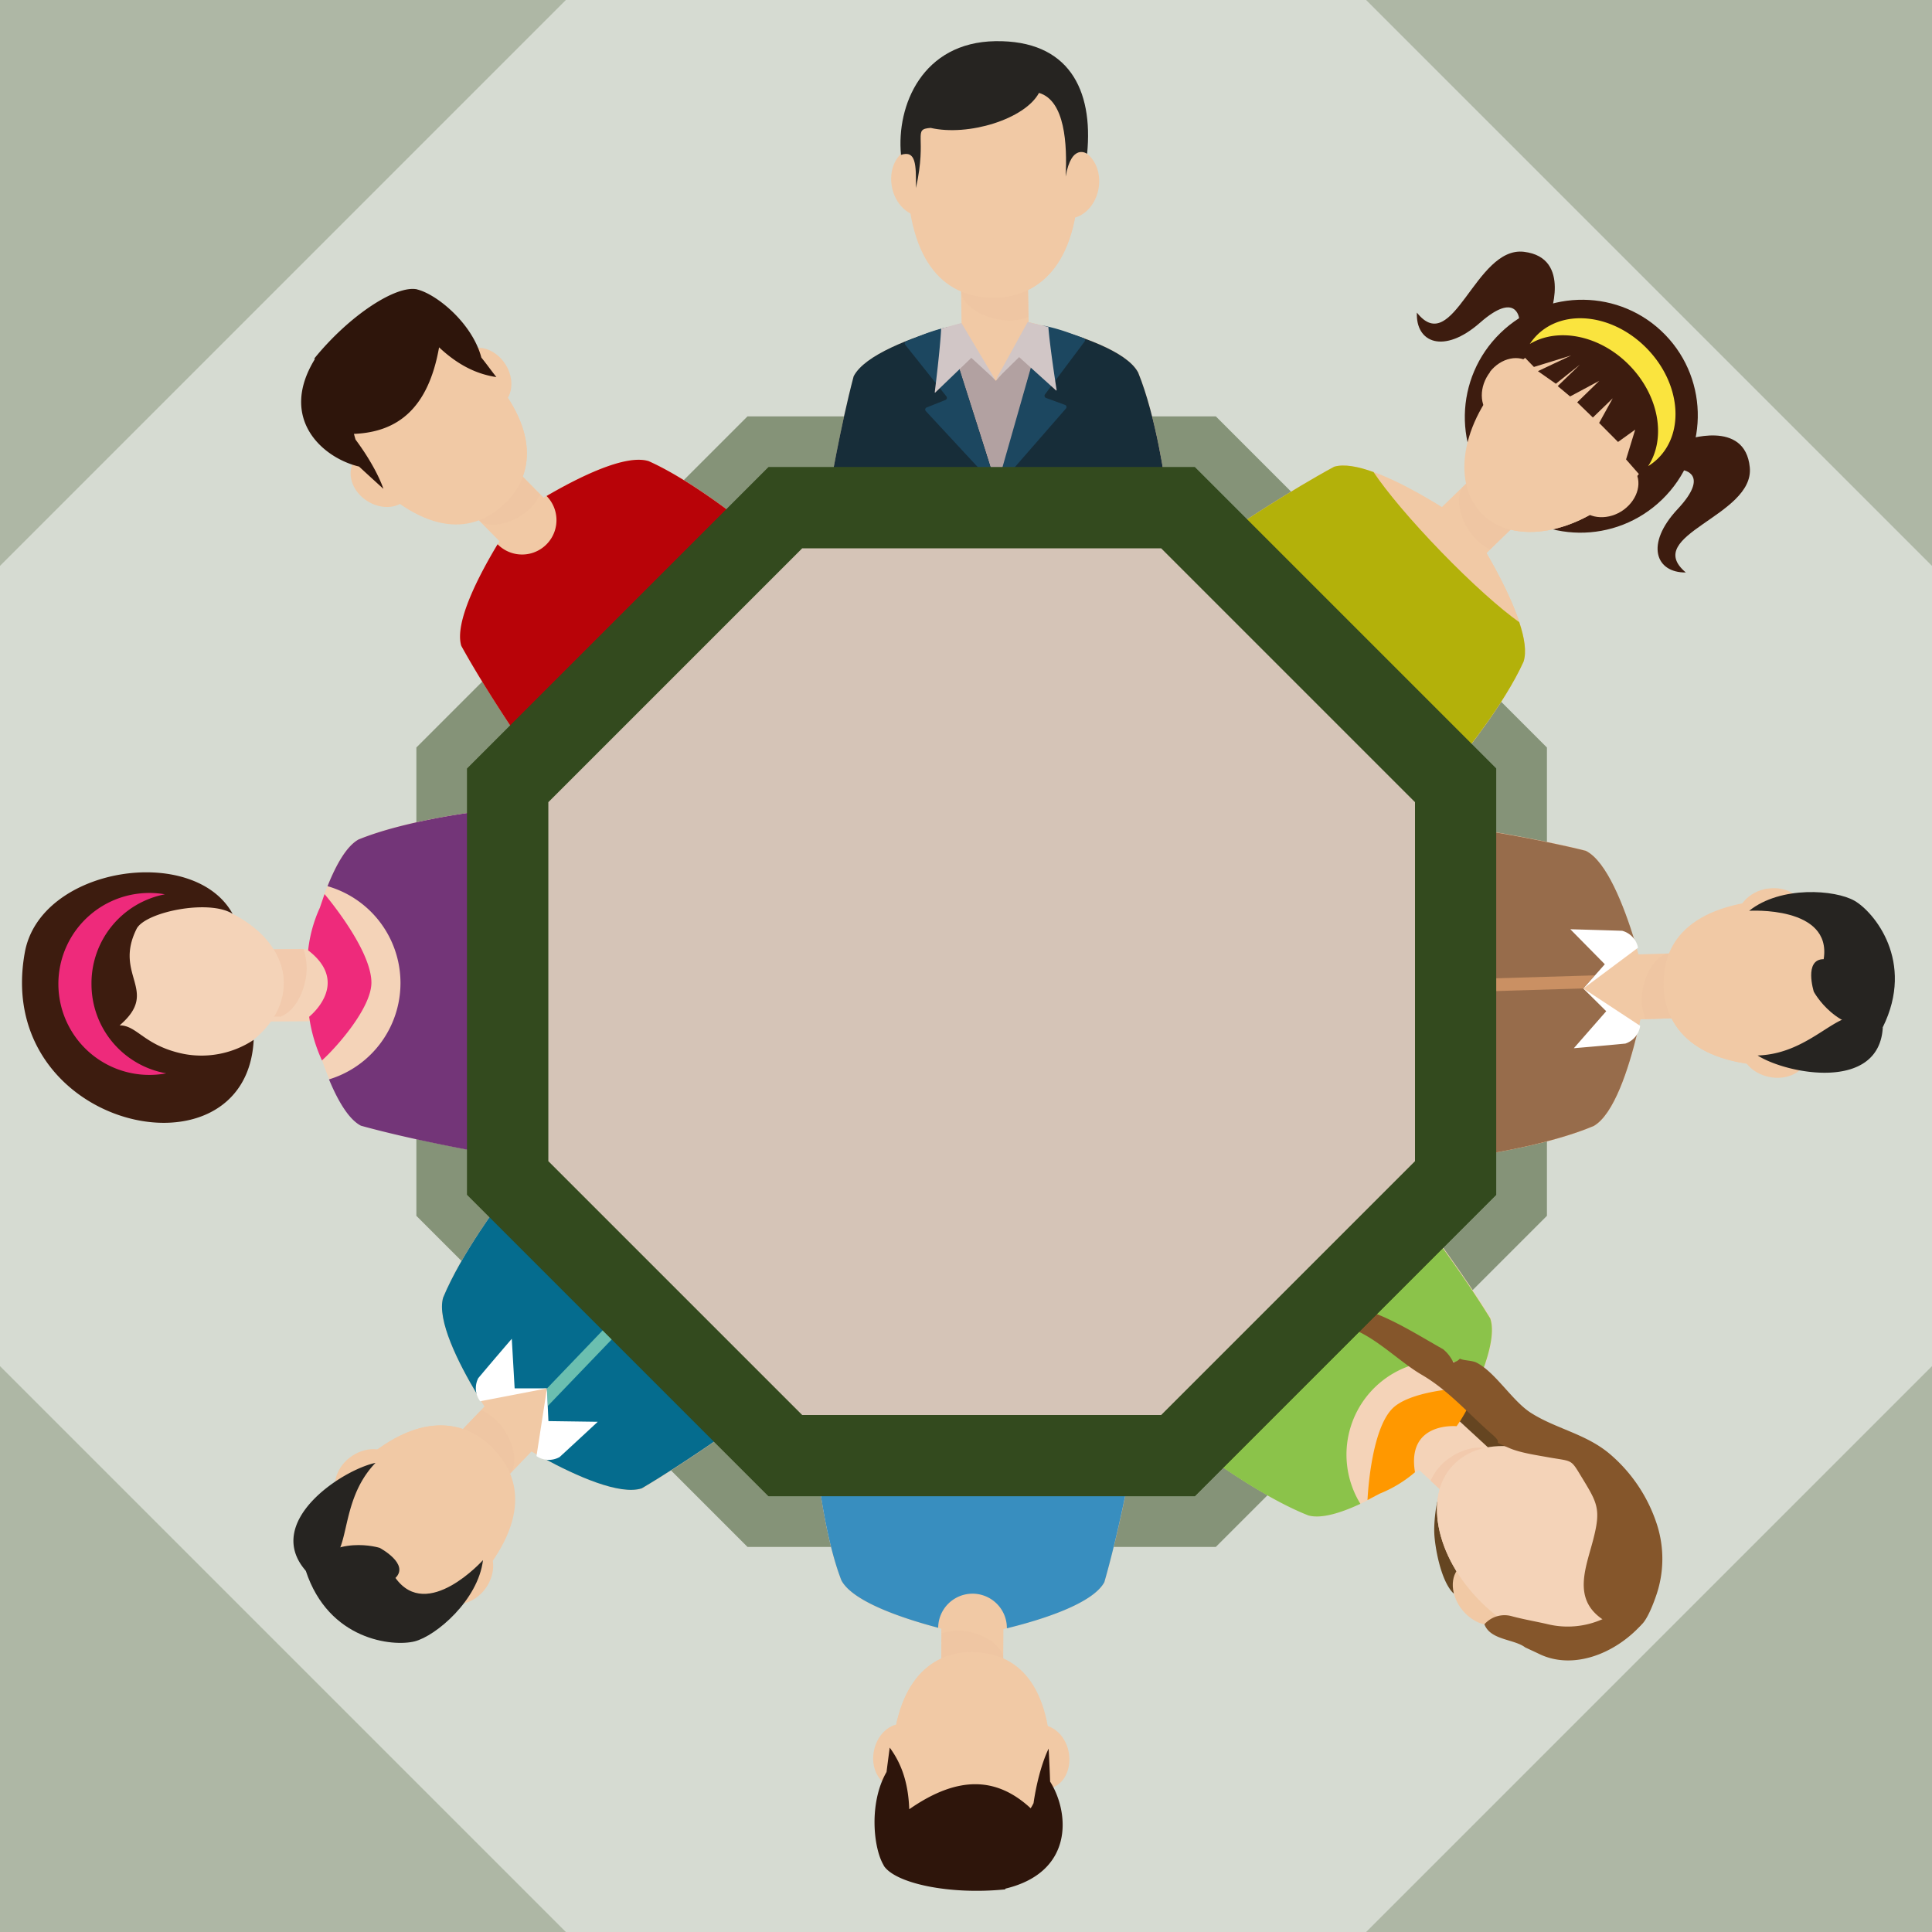 <?xml version='1.0' encoding='utf-8'?>
<svg xmlns="http://www.w3.org/2000/svg" id="Layer_1" data-name="Layer 1" viewBox="0 0 450 450"><defs><style>.cls-1{fill:#aeb7a5;}.cls-2{fill:#d6dbd2;}.cls-3{fill:#859378;}.cls-4{fill:#f4d3b8;}.cls-5{fill:#f2caad;}.cls-6{fill:#f1c9a5;}.cls-7{fill:#3d1c0f;}.cls-8{fill:#ee2a7b;}.cls-9{fill:#733578;}.cls-10{fill:#ddac8c;opacity:0.1;isolation:isolate;}.cls-11{fill:#388ebf;}.cls-12{fill:#2e150b;}.cls-13{fill:#b80308;}.cls-14{fill:#654521;}.cls-15{fill:#ff9800;}.cls-16{fill:#8bc34a;}.cls-17{fill:#85562b;}.cls-18{fill:#976c4b;}.cls-19{fill:#262421;}.cls-20{fill:#fff;}.cls-21{fill:#ca9063;}.cls-22{fill:#056c8e;}.cls-23{fill:#6bbfb0;}.cls-24{fill:#fae43e;}.cls-25{fill:#b3b10a;}.cls-26{fill:#172d39;}.cls-27{fill:#b2a1a1;}.cls-28{fill:#1c4760;}.cls-29{fill:#d1c6c6;}.cls-30{fill:#334a1e;}.cls-31{fill:#d5c4b7;}</style></defs><title>round-02</title><rect class="cls-1" width="450" height="450"/><polygon class="cls-2" points="318.2 0 131.8 0 0 131.8 0 318.2 131.8 450 318.2 450 450 318.2 450 131.8 318.2 0"/><polygon class="cls-3" points="283.19 96.98 174.11 96.98 96.98 174.11 96.98 283.19 174.11 360.31 283.19 360.31 360.31 283.19 360.31 174.11 283.19 96.98"/><path class="cls-4" d="M85.36,195.5C77,200,72,228.93,72,228.93s5.49,28.82,13.91,33.24c11.67,3.24,26.51,5.9,26.51,5.9l-.61-78.85s-15.88,2-26.41,6.29Z" transform="translate(-1.79)"/><path class="cls-4" d="M71.93,228.95S77,200,85.33,195.52c10.54-4.31,26.41-6.29,26.41-6.29l.3,39.43Z" transform="translate(-1.79)"/><rect class="cls-4" x="54.63" y="222.14" width="26.07" height="15.77" transform="translate(-3.17 0.41) rotate(-0.34)"/><rect class="cls-4" x="54.81" y="221.14" width="25.99" height="7.85" transform="translate(-3.46 0.51) rotate(-0.43)"/><path class="cls-5" d="M67,236.85c4-1.44,6.23-7.12,6.22-11.35a14.64,14.64,0,0,0-.73-4.45l-17.64.13.12,15.71,12-.11Z" transform="translate(-1.79)"/><path class="cls-4" d="M38.33,209c-16.23.13-25.38,9.25-25.3,20.35s9.37,20.13,25.6,20S68,240.08,67.88,228.94,54.56,208.88,38.33,209Z" transform="translate(-1.79)"/><path class="cls-6" d="M49.59,212c-.38,3.67-4.5,6.17-9.21,5.58s-8.25-4-7.85-7.71,4.5-6.16,9.19-5.55S50,208.34,49.59,212Z" transform="translate(-1.79)"/><path class="cls-4" d="M38.33,209c-16.23.13-25.38,9.25-25.3,20.35l54.85-.42C67.78,217.83,54.56,208.88,38.33,209Z" transform="translate(-1.79)"/><path class="cls-7" d="M60.88,242.2a22,22,0,0,1-16.23,3.29c-9.25-1.86-10.9-6.69-15-6.66,9.51-8.14-1.58-11.55,4-22.57,2.2-3.9,16.89-6.86,22.32-3.41-9-16.38-44.81-11-48.4,9C.09,263,59.21,276.07,60.88,242.2Z" transform="translate(-1.79)"/><path class="cls-8" d="M23.1,229.3a21.1,21.1,0,0,1,17.1-21A21.19,21.19,0,1,0,40.51,250,21.09,21.09,0,0,1,23.1,229.3Z" transform="translate(-1.79)"/><path class="cls-8" d="M76.77,247c3.21-2.86,11.57-12.2,11.53-18.18-.06-7.85-10.92-20.57-10.92-20.57l-1.09,3.18a32.22,32.22,0,0,0-2.73,9.92c10.09,7.73.26,15.42.24,15.48a36.6,36.6,0,0,0,3,10.2Z" transform="translate(-1.79)"/><path class="cls-9" d="M85.36,195.5c-2.83,1.54-5.27,5.87-7.28,10.91a23.46,23.46,0,0,1,.34,45c2.07,5,4.6,9.32,7.44,10.79,11.67,3.24,26.51,5.9,26.51,5.9l-.6-78.88s-15.88,2-26.41,6.29Z" transform="translate(-1.79)"/><path class="cls-6" d="M197.76,368.08C201.82,375.92,228.3,381,228.3,381s26.55-4.69,30.73-12.47c3.13-10.81,5.75-24.54,5.75-24.54l-72.43-.52S193.94,358.22,197.76,368.08Z" transform="translate(-1.79)"/><path class="cls-6" d="M228.3,381s-26.48-5.07-30.54-12.91c-3.82-9.87-5.4-24.63-5.4-24.63l36.21.26L228.3,381Z" transform="translate(-1.79)"/><rect class="cls-6" x="216.18" y="377.6" width="24.16" height="14.42" transform="translate(-159.97 610.28) rotate(-89.59)"/><rect class="cls-6" x="212.57" y="381.19" width="24.16" height="7.21" transform="translate(-163.54 606.66) rotate(-89.59)"/><path class="cls-10" d="M235.48,385.74c-1.27-3.73-6.51-5.89-10.32-5.93a12.8,12.8,0,0,0-4.06.64L221,396.83l14.41.12.08-11.2Z" transform="translate(-1.79)"/><path class="cls-6" d="M209.51,412c-.11,15.08,8.14,23.72,18.37,23.79s18.6-8.43,18.76-23.52c.14-20.3-8.1-27.39-18.35-27.43S209.65,392.53,209.51,412Z" transform="translate(-1.79)"/><path class="cls-6" d="M212.4,401.55c3.37.35,5.62,4,5,8.11s-3.81,7.15-7.14,6.73-5.59-4-5-8.11S209.05,401.16,212.4,401.55Z" transform="translate(-1.79)"/><path class="cls-6" d="M250.8,408.63c.53,4.12-1.75,7.73-5.11,8s-6.51-2.78-7.06-6.86,1.75-7.73,5.11-8S250.26,404.51,250.8,408.63Z" transform="translate(-1.79)"/><path class="cls-6" d="M209.51,412c-.11,15.08,8.14,23.72,18.37,23.79l.37-51C218,384.75,209.65,392.53,209.51,412Z" transform="translate(-1.79)"/><path class="cls-11" d="M197.76,368.08c2.62,5,14.39,8.9,22.55,11.06a8,8,0,1,1,16,.12c8.19-2,20-5.74,22.7-10.74,3.13-10.81,5.75-24.54,5.75-24.54l-72.43-.52S193.94,358.22,197.76,368.08Z" transform="translate(-1.79)"/><path class="cls-12" d="M207.59,434.48c2.57,4.17,15.3,6.92,28.33,5.59a.42.42,0,0,1,.08-.18c15.84-3.81,15-17.53,10.38-24.93-.08-2.21-.18-4.68-.34-7.67,0,0-2.29,4.34-3.52,12.7a10.87,10.87,0,0,1-.67,1.19c-7.56-7-16.48-8-28.28.23-.24-6.88-2.21-11.18-4.55-14.36-.27,2.06-.53,4-.74,5.68-4.19,7.26-3.05,17.92-.62,21.8Z" transform="translate(-1.79)"/><path class="cls-6" d="M152.87,107.41c-8.42-2.67-30.73,12.46-30.73,12.46S106.69,142,109.23,150.41c5.43,9.87,13.3,21.41,13.3,21.41L174.13,121S162.53,111.71,152.87,107.41Z" transform="translate(-1.79)"/><path class="cls-6" d="M122.11,119.86s22.31-15.14,30.73-12.46c9.67,4.28,21.24,13.59,21.24,13.59L148.28,146.4Z" transform="translate(-1.79)"/><rect class="cls-6" x="112.26" y="105.09" width="14.42" height="24.16" transform="translate(-49.65 117.59) rotate(-44.59)"/><rect class="cls-6" x="118.43" y="102.56" width="7.21" height="24.16" transform="translate(-47.14 118.66) rotate(-44.59)"/><path class="cls-10" d="M113.71,121.6c3.53,1.74,8.76-.43,11.49-3.11a12.8,12.8,0,0,0,2.42-3.32l-11.5-11.66-10.25,10.07,7.86,8Z" transform="translate(-1.79)"/><path class="cls-6" d="M113.54,84.68c-10.63-10.75-22.49-11-29.81-3.83S76.55,100,87.11,110.69c14.25,14.46,25.08,13.62,32.38,6.44S127.19,98.53,113.54,84.68Z" transform="translate(-1.79)"/><path class="cls-6" d="M118.84,94.12c-2.66,2.13-6.82,1.13-9.27-2.2s-2.37-7.74.28-9.84,6.8-1.1,9.27,2.2S121.5,92,118.84,94.12Z" transform="translate(-1.79)"/><path class="cls-6" d="M86.68,116.25c-3.28-2.49-4.23-6.7-2.07-9.29s6.56-2.63,9.85-.14,4.23,6.7,2.07,9.29S90,118.76,86.68,116.25Z" transform="translate(-1.79)"/><path class="cls-6" d="M113.54,84.68c-10.63-10.75-22.49-11-29.81-3.83l35.78,36.3C126.77,109.95,127.19,98.53,113.54,84.68Z" transform="translate(-1.79)"/><path class="cls-13" d="M152.87,107.41c-5.42-1.71-16.45,3.84-23.77,8.12a8,8,0,1,1-11.41,11.24c-4.35,7.23-10.09,18.21-8.46,23.65,5.43,9.87,13.3,21.41,13.3,21.41L174.13,121S162.53,111.71,152.87,107.41Z" transform="translate(-1.79)"/><path class="cls-12" d="M99,67.41C94.18,66.3,83.25,73.34,75,83.5a.42.42,0,0,1,.11.17c-8.51,13.89,1.85,23,10.31,25,1.61,1.49,3.45,3.17,5.67,5.19,0,0-1.44-4.69-6.49-11.48-.13-.43-.25-.87-.37-1.32,10.27-.42,17.32-6,19.83-20.16,5,4.69,9.47,6.34,13.35,6.93-1.3-1.64-2.4-3.2-3.5-4.54-2.15-8.1-10.52-14.83-15-15.88Z" transform="translate(-1.79)"/><path class="cls-14" d="M337.16,348.09c7.07-4.93-.78,5.29-.44,6.11a83,83,0,0,0,5.56,10.64c-.68,1-1.21,5.38-1.88,6.34-3.07-2.86-4.42-11.11-4.53-14-.13-2.23.34-7.38,1.29-9.13Z" transform="translate(-1.79)"/><path class="cls-14" d="M343.87,336.46l-5.38-11.72a11.88,11.88,0,0,0,.43-1.35c2.47,1.56,6.17,1.39,6.94,5.26a2.55,2.55,0,0,0,1.75,1.55c4.62.3,4.5,5.08,7.06,7.28.1,0-.26.6-.39.92-2.61.43-5.22.87-7.82,1.28-1.31-.71-1.68-2.2-2.63-3.23Z" transform="translate(-1.79)"/><path class="cls-4" d="M306.65,353c8.69,2.3,30.69-14.19,30.69-14.19S352,315.49,349,307c-6-9.77-14.56-21.18-14.56-21.18l-50.05,54.36s12.26,8.89,22.3,12.8Z" transform="translate(-1.79)"/><path class="cls-4" d="M337.34,338.74s-22,16.48-30.69,14.19c-10-3.89-22.3-12.8-22.3-12.8l25-27.18,28,25.76Z" transform="translate(-1.79)"/><rect class="cls-4" x="335.88" y="330.12" width="14.72" height="24.63" transform="translate(-142.96 362.94) rotate(-47.36)"/><rect class="cls-4" x="337.07" y="332.81" width="7.36" height="24.63" transform="translate(-145.74 361.98) rotate(-47.36)"/><path class="cls-5" d="M348.88,337.67c-3.68-1.57-8.92.85-11.59,3.75A13.19,13.19,0,0,0,335,344.9l12.3,11.33,10-10.83Z" transform="translate(-1.79)"/><path class="cls-4" d="M347.84,374.2c11.32,10.42,23.48,10.12,30.57,2.42s6.39-19.83-4.93-30.26-26.23-12.65-33.31-5S336.54,363.73,347.84,374.2Z" transform="translate(-1.79)"/><path class="cls-6" d="M342,364.82c2.62-2.26,7.09-1.32,10,2.15s3.12,8.08.52,10.34-7.09,1.32-10-2.15S339.36,367.07,342,364.82Z" transform="translate(-1.79)"/><path class="cls-4" d="M370.33,337.66c3.66,2.65,5,7,3,9.73s-6.69,2.92-10.34.33-5-7-3-9.73S366.67,335.06,370.33,337.66Z" transform="translate(-1.79)"/><path class="cls-4" d="M347.84,374.2c11.32,10.42,23.48,10.12,30.57,2.42L340.17,341.4C333.09,349.05,336.54,363.73,347.84,374.2Z" transform="translate(-1.79)"/><path class="cls-15" d="M345.55,323.26c-4-.14-15.82.85-19.62,5-5,5.41-5.62,21.13-5.62,21.13l2.81-1.48a29.26,29.26,0,0,0,8.25-5c-2-11.83,9.69-10.72,9.69-10.72A32.54,32.54,0,0,0,345.55,323.26Z" transform="translate(-1.79)"/><path class="cls-16" d="M306.65,353c2.94.77,7.41-.59,12-2.73a21.88,21.88,0,0,1,28.48-31c1.78-4.78,2.76-9.34,1.76-12.19-6-9.77-14.56-21.18-14.56-21.18l-50,54.31s12.26,8.89,22.3,12.8Z" transform="translate(-1.79)"/><path class="cls-17" d="M375.34,377c2.66.73,6.64-.42,8.73,1.46-6.16,6.78-15.93,10.59-23.79,6.77-1.06-.51-2.14-1-3.23-1.51-2.64-2-8.1-1.66-9.51-5.39a6.24,6.24,0,0,1,6.2-1.93c2.74.75,5.57,1.23,8.35,1.86A19.9,19.9,0,0,0,375.34,377Z" transform="translate(-1.79)"/><path class="cls-17" d="M375.12,377.25c4.69,1.33,5.56,4.15,8.94,1.22,1.47-1.26,2.92-5.17,3.52-6.94a26.11,26.11,0,0,0,.17-16.37,36.15,36.15,0,0,0-11.12-16.6c-5.57-4.65-12.56-5.8-18.34-9.53-4.32-2.79-8.35-9.62-12.72-11.71-1.13-.48-2.84-.4-3.75-.86a2.5,2.5,0,0,1-1.54.85,8.61,8.61,0,0,0-2.36-3.05c-5.32-3-11.25-6.76-16.88-8.72-4.73-1.65-3.83-1.09-7.65,3.06,7.3,1.08,13.55,8.14,19.62,11.65,6.25,3.67,10.76,9,16.37,13.88,3.1,2.7-1.07,1,4.07,3.2,2.54,1.09,6.53,1.65,9.19,2.14,5.76,1,4.9.27,7.89,5.15,3.29,5.4,4.09,7,2.51,13.35-1.61,6.65-5.32,14.28,2.07,19.24,2.62.73-2.08-1.39,0,0Z" transform="translate(-1.79)"/><path class="cls-6" d="M373,262.26c8.05-4.55,12.34-32.47,12.34-32.47s-6-27.58-14.25-31.68c-11.44-2.85-25.91-5.1-25.91-5.1l2.25,75.82S362.78,266.6,373,262.26Z" transform="translate(-1.79)"/><path class="cls-6" d="M385.3,229.78S381,257.7,373,262.26c-10.18,4.37-25.56,6.63-25.56,6.63L346.24,231l39-1.16Z" transform="translate(-1.79)"/><rect class="cls-6" x="376.61" y="222.11" width="25.3" height="15.12" transform="translate(-8.43 11.66) rotate(-1.7)"/><rect class="cls-6" x="376.72" y="229.67" width="25.3" height="7.56" transform="translate(-8.54 11.66) rotate(-1.7)"/><path class="cls-10" d="M390,222.09c-3.86,1.47-5.93,7-5.81,11.05a13.61,13.61,0,0,0,.82,4.21l17.18-.5-.45-15.12Z" transform="translate(-1.79)"/><path class="cls-6" d="M418.45,248.25c15.79-.47,24.51-9.44,24.19-20.17s-9.52-19.15-25.34-18.69c-21.25.63-28.37,9.54-28,20.3S398.09,248.85,418.45,248.25Z" transform="translate(-1.79)"/><path class="cls-6" d="M407.35,243.76c.27-3.53,4-6.05,8.32-5.56s7.62,3.69,7.36,7.24-4,6.05-8.32,5.54-7.62-3.67-7.35-7.22Z" transform="translate(-1.79)"/><path class="cls-6" d="M413.4,207c4.29-.7,8.16,1.53,8.63,5s-2.64,6.94-6.91,7.67-8.16-1.55-8.64-5.06,2.64-6.92,6.91-7.64Z" transform="translate(-1.79)"/><path class="cls-6" d="M418.45,248.25c15.79-.47,24.51-9.44,24.19-20.17l-53.36,1.57C389.6,240.39,398.09,248.85,418.45,248.25Z" transform="translate(-1.79)"/><path class="cls-18" d="M373,262.26c4.69-2.68,8.12-13.27,10.14-21.64l-12.59-10.36,12-11.09c-2.53-8.19-6.54-18.62-11.41-21-11.44-2.85-25.91-5.1-25.91-5.1l2.25,75.82S362.78,266.6,373,262.26Z" transform="translate(-1.79)"/><path class="cls-19" d="M409.2,212.14s19.34-1.23,17.36,11.27c-4.69,0-2.3,7.58-2.3,7.58s5.29,9.9,16.05,8.31c7.63-15.39-2.09-26.92-6.56-29.49S416.58,206.24,409.2,212.14Z" transform="translate(-1.79)"/><path class="cls-19" d="M435.91,237.52c-5.45-3.65-11.89,7.94-24.74,8.32,6.75,4.31,28.31,8.52,29.16-6.53A32.63,32.63,0,0,0,435.91,237.52Z" transform="translate(-1.79)"/><path class="cls-20" d="M368.35,244.17l7.56-8.64-5.38-5.33,13.29,8.74a5.12,5.12,0,0,1-3.45,4.13c-5.08.5-12,1.08-12,1.08Z" transform="translate(-1.79)"/><polygon class="cls-21" points="344.39 227.98 344.47 230.95 368.75 230.23 371.47 227.18 344.39 227.98"/><path class="cls-20" d="M367.52,216.41l8.06,8.18-5,5.66,12.74-9.51a5.12,5.12,0,0,0-3.69-3.94c-5.1-.17-12.06-.36-12.06-.36Z" transform="translate(-1.79)"/><path class="cls-6" d="M105,302.25c-2.55,8.89,13.95,31.81,13.95,31.81s23.6,15.52,32.36,12.63c10.17-6,22.06-14.52,22.06-14.52l-54.72-52.54S109.22,292,105,302.25Z" transform="translate(-1.79)"/><path class="cls-6" d="M119,334.06S102.47,311.11,105,302.25c4.2-10.26,13.6-22.64,13.6-22.64L146,305.86l-27,28.18Z" transform="translate(-1.79)"/><rect class="cls-6" x="103.56" y="329.36" width="25.3" height="15.12" transform="translate(-209.13 187.48) rotate(-46.18)"/><rect class="cls-6" x="100.83" y="330.52" width="25.3" height="7.56" transform="translate(-208.08 184.7) rotate(-46.18)"/><path class="cls-10" d="M121,342.84c1.73-3.75-.68-9.17-3.6-12a13.61,13.61,0,0,0-3.55-2.43L102,340.83l10.91,10.47Z" transform="translate(-1.79)"/><path class="cls-6" d="M82.36,344.12C71.42,355.51,71.49,368,79.2,375.45s20.24,7,31.18-4.42c14.72-15.33,13.53-26.68,5.79-34.11S96.46,329.42,82.36,344.12Z" transform="translate(-1.79)"/><path class="cls-6" d="M93.42,339.55c2.26,2.7,1.36,7.08-2,9.8s-8,2.71-10.32,0-1.36-7.08,2.06-9.78,8-2.73,10.31,0Z" transform="translate(-1.79)"/><path class="cls-6" d="M114.86,370c-2.56,3.53-6.9,4.62-9.69,2.46s-3-6.81-.44-10.31,6.91-4.61,9.71-2.44S117.42,366.51,114.86,370Z" transform="translate(-1.79)"/><path class="cls-6" d="M82.36,344.12C71.42,355.51,71.49,368,79.2,375.45l37-38.53C108.45,329.51,96.46,329.42,82.36,344.12Z" transform="translate(-1.79)"/><path class="cls-22" d="M105,302.25c-1.48,5.19,3.5,15.16,7.93,22.55l16.25-1.43-.76,16.29c7.56,4.11,17.74,8.68,22.85,7,10.17-6,22.06-14.52,22.06-14.52L118.6,279.61S109.22,292,105,302.25Z" transform="translate(-1.79)"/><path class="cls-19" d="M114.29,363.38s-13,14.47-20.39,4.15c3.35-3.28-3.67-7-3.67-7S79.52,357.14,73,365.82c5.34,16.34,20.4,17.75,25.36,16.49S113.14,372.74,114.29,363.38Z" transform="translate(-1.79)"/><path class="cls-19" d="M77.42,364c6.45-1.2,2.92-14,11.83-23.27-7.83,1.65-26.17,13.76-16.24,25.13a32.63,32.63,0,0,0,4.41-1.82Z" transform="translate(-1.79)"/><path class="cls-20" d="M121,311.92l.66,11.46,7.57,0-15.6,3a5.12,5.12,0,0,1-.45-5.37c3.27-3.91,7.82-9.19,7.82-9.19Z" transform="translate(-1.79)"/><polygon class="cls-23" points="146.35 307.95 144.2 305.88 127.39 323.41 127.58 327.49 146.35 307.95"/><path class="cls-20" d="M141,331.16,129.53,331l-.35-7.57-2.43,15.72a5.12,5.12,0,0,0,5.39.22c3.76-3.45,8.87-8.2,8.87-8.2Z" transform="translate(-1.79)"/><ellipse class="cls-7" cx="370.12" cy="96.96" rx="27.23" ry="27.03" transform="translate(35.18 285.12) rotate(-44.14)"/><path class="cls-6" d="M356.65,154.13c2.83-8.67-12.66-31.85-12.66-31.85s-22.69-16.14-31.44-13.58c-10.2,5.52-22.24,13.55-22.24,13.55l52.09,53.68S352.17,164.07,356.65,154.13Z" transform="translate(-1.79)"/><path class="cls-6" d="M344,122.28s15.44,23.17,12.62,31.84c-4.51,10-14.21,21.82-14.21,21.82l-26-26.81Z" transform="translate(-1.79)"/><rect class="cls-6" x="334.38" y="112.11" width="24.96" height="14.91" transform="translate(12.88 275.3) rotate(-44.14)"/><rect class="cls-6" x="336.97" y="118.49" width="24.96" height="7.47" transform="translate(11.76 277.85) rotate(-44.14)"/><path class="cls-10" d="M342.29,113.55c-1.82,3.66.37,9.05,3.14,11.91a13.49,13.49,0,0,0,3.39,2.54L361,116.21l-10.38-10.69Z" transform="translate(-1.79)"/><path class="cls-6" d="M380.47,113.68c11.17-10.85,11.57-23.18,4.2-30.78s-19.7-7.58-30.88,3.27-14.3,25.81-6.91,33.4S369.29,124.52,380.47,113.68Z" transform="translate(-1.79)"/><path class="cls-6" d="M369.89,118.29c-2.15-2.73-1.13-7,2.26-9.5s7.9-2.3,10.11.43,1.13,7-2.26,9.5S372,121,369.89,118.29Z" transform="translate(-1.79)"/><path class="cls-6" d="M348.81,86.63c2.58-3.33,6.86-4.22,9.55-2s2.73,6.76.13,10.13-6.86,4.22-9.54,2-2.68-6.76-.1-10.09Z" transform="translate(-1.79)"/><path class="cls-6" d="M380.47,113.68c11.17-10.85,11.57-23.18,4.2-30.78l-37.79,36.67C354.24,127.16,369.29,124.52,380.47,113.68Z" transform="translate(-1.79)"/><path class="cls-7" d="M388.84,80.34c-8-8.21-24.35-6.77-33.06,1.63l0,.1,3.29,3.4,8.69-2.68L360,86.45l4.18,2.93,5.6-4.45-5.17,5,2.89,2.41,6.78-3.63-5.13,5,3.65,3.54,4.63-4.48-3.17,5.74,4.4,4.43,4-2.87-2.13,6.94,4.18,4.76,0-.1c8.61-8.36,12.06-23.12,4.1-31.33Z" transform="translate(-1.79)"/><path class="cls-7" d="M362.61,74s5.48-14-5.87-15.35-16.48,24.85-24.93,14.16c-.3,7,6.26,9.77,14.7,2.36s9.12-1,9.12-1" transform="translate(-1.79)"/><path class="cls-7" d="M393.8,109.5s6.4.89-1.26,9.08-5.09,14.85,1.91,14.76c-10.4-8.74,16-13.11,14.9-24.48s-15.17-6.32-15.17-6.32" transform="translate(-1.79)"/><path class="cls-24" d="M381.38,85.16c6.89,7.1,8.51,17,4.29,23.42a13.35,13.35,0,0,0,2.24-1.74c6.36-6.18,5.27-17.63-2.48-25.62s-19.17-9.43-25.51-3.3a13.35,13.35,0,0,0-1.81,2.2C364.68,76.17,374.49,78.05,381.38,85.16Z" transform="translate(-1.79)"/><path class="cls-25" d="M356.65,154.13c.76-2.29.22-5.6-1-9.21-4.45-3.15-11.11-9.1-18.14-16.35s-12.77-14.08-15.8-18.62c-3.58-1.29-6.85-1.93-9.17-1.24-10.2,5.52-22.24,13.55-22.24,13.55l52.09,53.68S352.17,164.07,356.65,154.13Z" transform="translate(-1.79)"/><path class="cls-6" d="M266.83,86.67c-4.58-8.37-33.31-13.22-33.31-13.22S205,79.16,200.62,87.65c-3.1,11.73-5.64,26.68-5.64,26.68l78.3-1.18s-2.1-15.92-6.44-26.5Z" transform="translate(-1.79)"/><path class="cls-6" d="M233.52,73.43s28.72,4.87,33.31,13.22c4.34,10.56,6.44,26.5,6.44,26.5l-39.16.59-.6-40.3Z" transform="translate(-1.79)"/><rect class="cls-6" x="225.66" y="56.3" width="15.6" height="26.12" transform="translate(-2.8 3.5) rotate(-0.86)"/><rect class="cls-6" x="233.45" y="56.24" width="7.79" height="26.12" transform="translate(-2.79 3.56) rotate(-0.86)"/><path class="cls-10" d="M225.65,68.5c1.46,4,7.13,6.21,11.31,6.16a13.6,13.6,0,0,0,4.36-.79L241,56.16l-15.6.24.18,12.11Z" transform="translate(-1.79)"/><path class="cls-6" d="M253.06,39.51c-.25-16.31-9.36-25.45-20.44-25.28S212.72,23.81,213,40.11c.35,21.9,9.42,29.38,20.49,29.21S253.38,60.53,253.06,39.51Z" transform="translate(-1.79)"/><path class="cls-6" d="M250.19,50.87c-3.63-.33-6.14-4.2-5.61-8.66s3.93-7.81,7.56-7.5,6.14,4.2,5.61,8.66S253.83,51.2,250.19,50.87Z" transform="translate(-1.79)"/><path class="cls-6" d="M209.47,43.15c-.68-4.44,1.72-8.39,5.34-8.82s7.13,2.82,7.78,7.24-1.72,8.39-5.34,8.82S210.11,47.57,209.47,43.15Z" transform="translate(-1.79)"/><path class="cls-6" d="M253.06,39.51c-.25-16.31-9.36-25.45-20.44-25.28l.79,55.08c11.08-.17,19.92-8.79,19.61-29.81Z" transform="translate(-1.79)"/><path class="cls-26" d="M266.83,86.67c-2.67-4.89-13.59-8.58-22.19-10.8l-10.54,37.91L222.48,76.18c-8.53,2.48-19.32,6.51-21.86,11.47-3.1,11.73-5.64,26.68-5.64,26.68l78.3-1.18s-2.1-15.92-6.44-26.5Z" transform="translate(-1.79)"/><polygon class="cls-27" points="220.32 76.21 232.33 113.74 242.88 75.87 231.96 88.7 220.32 76.21"/><path class="cls-28" d="M232.5,112,217.44,95.76a.53.53,0,0,1,.19-.86L222,93.16a.54.54,0,0,0,.22-.84l-9.57-12a.54.54,0,0,1,.08-.76l.14-.08c.9-.35,2.51-1,3.36-1.32a43.15,43.15,0,0,1,5.48-1.8.53.53,0,0,1,.63.35l11,34.74a.53.53,0,0,1-.89.52Z" transform="translate(-1.79)"/><path class="cls-29" d="M219.58,91.48,228,83.38a.06.06,0,0,1,.06,0l5.46,5s.12,0,0-.07l-7.78-13.06-.06,0L221,76.52l0,.06c-.25,4.88-1.34,13.57-1.49,14.8a.06.06,0,0,0,.06.06l0,0Z" transform="translate(-1.79)"/><path class="cls-19" d="M255,35.82s-3.62-2.63-5,5.31c.38-7.45-.13-17.72-6.21-19.49-3.27,6.1-16.48,10.17-25.24,8.15-4.34.32-.72,1.87-3.42,14,.05-5.49,0-8.85-3.48-7.72-1.11-11.52,5-26.23,22-26.48S256.48,20.78,255,35.85Z" transform="translate(-1.79)"/><path class="cls-28" d="M235.5,111.86l14.56-16.7a.53.53,0,0,0-.22-.86l-4.41-1.61a.54.54,0,0,1-.24-.83l9.2-12.28a.54.54,0,0,0-.1-.76l-.14-.08c-.94-.34-2.54-.93-3.4-1.23a43.15,43.15,0,0,0-5.55-1.59.53.53,0,0,0-.64.39h0l-10,35.05a.52.52,0,0,0,.88.49Z" transform="translate(-1.79)"/><path class="cls-29" d="M247.83,91l-8.63-7.79a.06.06,0,0,0-.06,0l-5.28,5.17s-.1,0-.08,0L241.16,75h0l4.75,1.13.06,0c.39,4.88,1.74,13.51,1.93,14.74,0,0,0,.1-.09.06Z" transform="translate(-1.79)"/><polygon class="cls-30" points="278.29 108.81 179.01 108.81 108.81 179.01 108.81 278.29 179.01 348.49 278.29 348.49 348.49 278.29 348.49 179.01 278.29 108.81"/><polygon class="cls-30" points="278.29 108.81 179.01 108.81 108.81 179.01 108.81 278.29 179.01 348.49 278.29 348.49 348.49 278.29 348.49 179.01 278.29 108.81"/><polygon class="cls-31" points="270.46 127.72 186.84 127.72 127.72 186.84 127.72 270.46 186.84 329.58 270.46 329.58 329.58 270.46 329.58 186.84 270.46 127.72"/></svg>